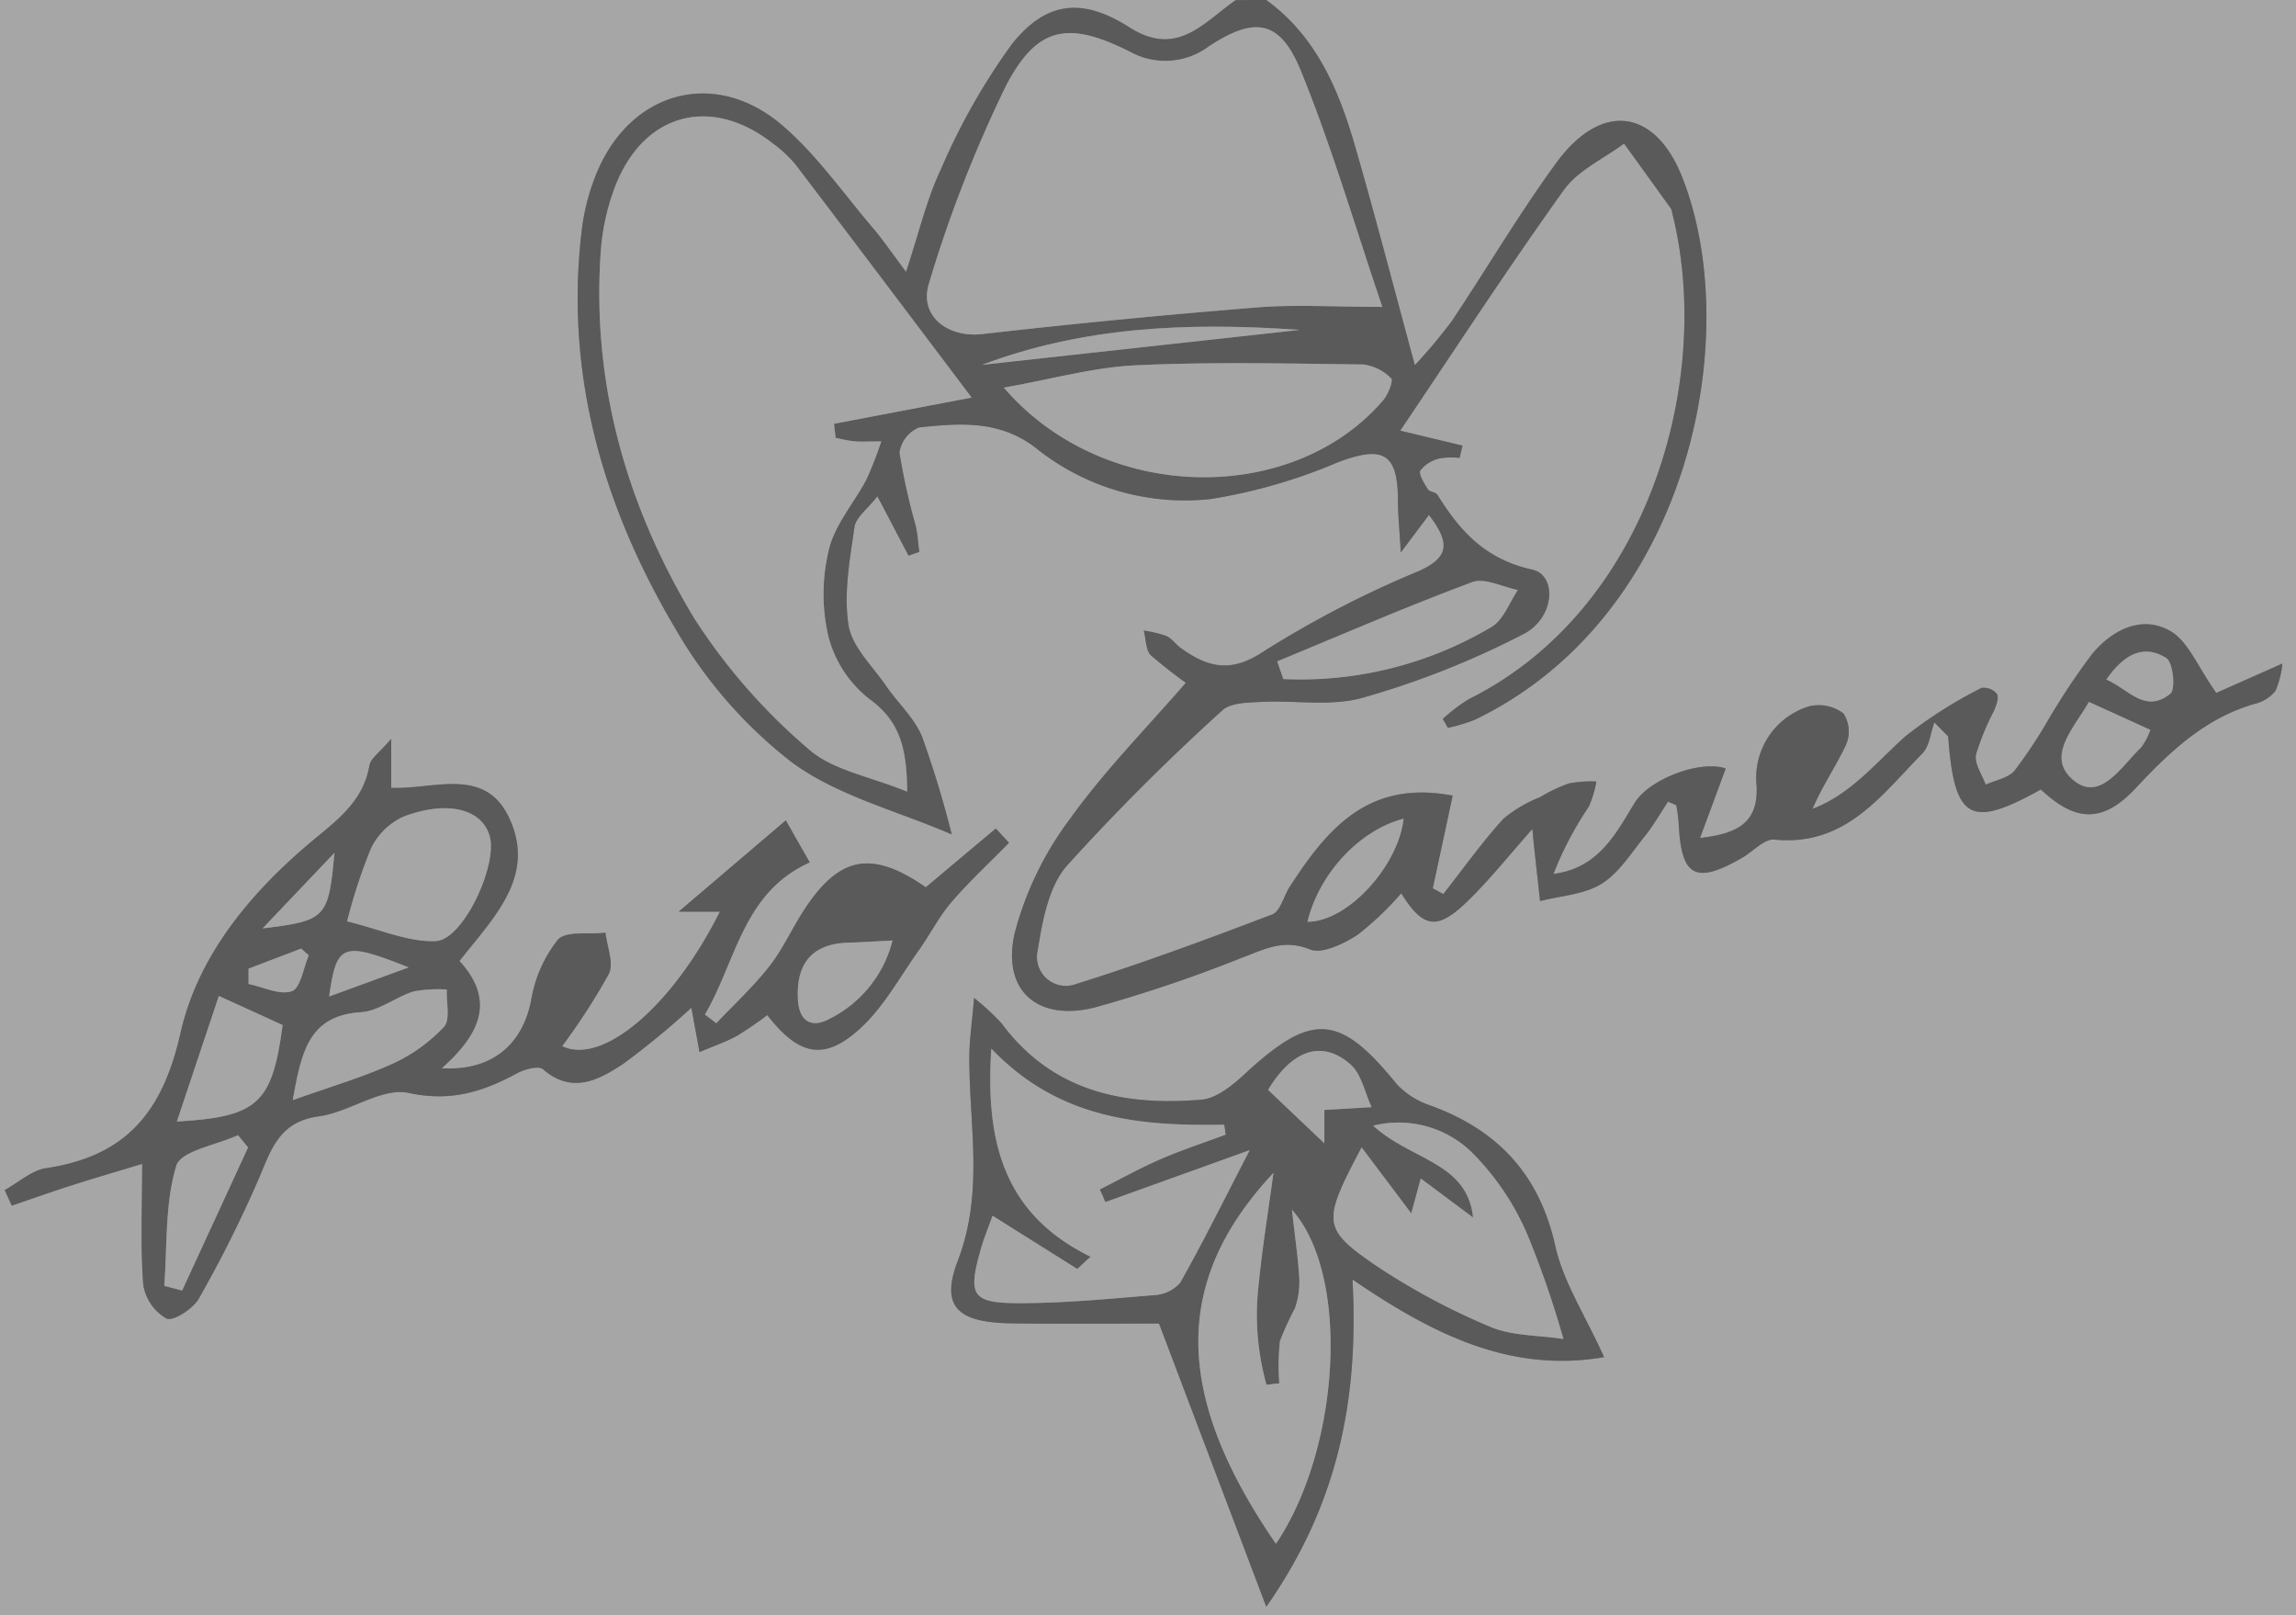 <svg xmlns="http://www.w3.org/2000/svg" width="193.461" height="136.067" viewBox="0 0 193.461 136.067"><rect x="0" y="0" width="193.461" height="136.067" fill="#808080" stroke="none"/><g transform="translate(-940.598 -5962.76)" opacity="0.3"><path d="M1047.29,5962.76h86.769v136.067H940.6V5962.76h104.121c-2.692,1.863-4.922,4.874-8.955,2.3-3.954-2.523-7.019-2.232-9.919,1.428a54.182,54.182,0,0,0-5.954,10.493c-1.215,2.55-1.855,5.372-2.953,8.676-1.189-1.581-1.952-2.711-2.832-3.742-2.492-2.92-4.728-6.155-7.618-8.619-5.69-4.851-12.818-2.846-15.646,4.1a18.346,18.346,0,0,0-1.213,4.614c-1.493,12.165,1.754,23.362,7.857,33.667a38.665,38.665,0,0,0,9.777,11.248c3.842,2.852,8.878,4.1,13.521,6.111a85.662,85.662,0,0,0-2.5-8.231c-.641-1.567-2.031-2.818-3.017-4.257-1.15-1.679-2.89-3.3-3.179-5.142-.418-2.666.113-5.517.5-8.253.118-.826,1.105-1.528,1.936-2.6l2.624,5,.9-.314c-.1-.736-.142-1.483-.3-2.2a53.413,53.413,0,0,1-1.37-6.174,2.729,2.729,0,0,1,1.658-2.111c3.386-.353,6.748-.643,9.812,1.712a20.053,20.053,0,0,0,14.745,4.322,45.572,45.572,0,0,0,10.674-3.074c3.842-1.469,5.12-.822,5.116,3.184,0,1.181.126,2.362.243,4.388l2.371-3.162c1.732,2.283,1.84,3.558-.952,4.775a86.353,86.353,0,0,0-13.056,6.779c-2.741,1.805-4.671,1.26-6.888-.327-.433-.309-.759-.81-1.226-1.02a10.085,10.085,0,0,0-1.907-.462c.191.715.157,1.669.615,2.1a43.463,43.463,0,0,0,3.938,3l-1.008-.7c-3.282,3.794-6.841,7.392-9.753,11.451a27.82,27.82,0,0,0-4.666,9.624c-1.106,4.824,1.891,7.477,6.726,6.276a119.58,119.58,0,0,0,12.428-4.2c1.88-.694,3.483-1.606,5.721-.695,1.025.417,2.857-.478,4.023-1.237a26.016,26.016,0,0,0,3.668-3.49c1.861,2.961,3.033,3.163,5.63.627,1.856-1.811,3.48-3.86,5.421-6.043.07.73.1,1.04.129,1.348q.259,2.362.521,4.726c1.745-.453,3.708-.553,5.173-1.457s2.505-2.587,3.641-4c.753-.934,1.35-1.993,1.969-2.924.532.245.694.275.7.33a14.038,14.038,0,0,1,.2,1.564c.211,4.446,1.422,5.1,5.329,2.846.922-.531,1.884-1.626,2.736-1.541,5.978.595,8.995-3.731,12.465-7.261.6-.611.685-1.728,1.008-2.611l1.162,1.178c.532,7.049,1.841,7.8,7.81,4.471,2.857,2.682,5.15,2.925,7.983-.1,2.954-3.152,5.936-5.977,10.2-7.157a3.124,3.124,0,0,0,1.586-1.046,7.7,7.7,0,0,0,.585-2.3l-5.572,2.476c-1.567-2.2-2.368-4.376-3.907-5.237-2.4-1.341-4.864-.07-6.544,1.947a57.614,57.614,0,0,0-3.718,5.579,40.735,40.735,0,0,1-2.821,4.252c-.536.632-1.612.806-2.443,1.188-.3-.848-.96-1.764-.817-2.529a20.868,20.868,0,0,1,1.517-3.695c.183-.453.437-1.087.255-1.417a1.432,1.432,0,0,0-1.305-.509,37.51,37.51,0,0,0-6.421,4.083c-2.5,2.244-4.619,4.9-7.817,6.1.854-1.99,2.018-3.651,2.85-5.464a2.8,2.8,0,0,0-.245-2.575,3.467,3.467,0,0,0-2.854-.606,6.281,6.281,0,0,0-4.459,6.691c.145,3.1-1.539,4.041-4.771,4.409l2.165-5.854c-2.166-.742-6.463.907-7.683,2.913-1.593,2.619-3.051,5.488-6.831,5.969a28.686,28.686,0,0,1,2.974-5.665,9.031,9.031,0,0,0,.643-2.122,10.381,10.381,0,0,0-2.292.158,13.113,13.113,0,0,0-2.461,1.165,11.242,11.242,0,0,0-3.092,1.829c-1.812,1.995-3.383,4.208-5.052,6.332l-.889-.481c.553-2.578,1.106-5.155,1.675-7.811-7.156-1.372-10.6,2.869-13.717,7.661-.514.788-.792,2.083-1.484,2.347-5.466,2.088-10.963,4.119-16.544,5.867a2.441,2.441,0,0,1-3.209-2.892c.389-2.451.907-5.309,2.436-7.068a184.774,184.774,0,0,1,13.1-13.09c.7-.66,2.15-.662,3.267-.721,2.873-.152,5.919.408,8.6-.361a72.312,72.312,0,0,0,13.551-5.374c2.627-1.375,2.8-4.947.7-5.409-3.936-.867-6.084-3.235-7.981-6.3-.144-.234-.668-.235-.811-.469-.306-.5-.807-1.264-.628-1.591a2.9,2.9,0,0,1,1.633-1.011,5.71,5.71,0,0,1,1.667-.033l.25-1.041-5.252-1.26c4.6-6.813,9.048-13.658,13.8-20.288,1.188-1.657,3.349-2.619,5.062-3.9q1.984,2.745,3.964,5.492a.946.946,0,0,1,.085.307c3.552,14-1.925,33.451-17.115,41a14.541,14.541,0,0,0-2.206,1.675l.435.744a14.462,14.462,0,0,0,2.253-.674c18.13-8.717,22.741-32.359,17.5-45.675-2.3-5.846-6.845-6.4-10.612-1.252-3.151,4.309-5.864,8.934-8.837,13.375a47.137,47.137,0,0,1-3.09,3.685c-1.8-6.616-3.336-12.579-5.051-18.491C1053.39,5970.3,1051.5,5965.81,1047.29,5962.76Zm-46.335,86.208-.976-.736c2.64-4.49,3.2-10.287,8.844-12.819l-2.013-3.534-9.022,7.684h3.472c-3.977,7.966-9.9,13-13.3,11.331a54.722,54.722,0,0,0,3.939-6.084c.439-.9-.157-2.3-.283-3.471-1.381.162-3.33-.179-4.018.6a11.143,11.143,0,0,0-2.248,5.117c-.735,3.739-3.337,5.956-7.54,5.7,3.041-2.7,4.671-5.593,1.5-9.036,2.9-3.693,6.526-7.156,4.16-12.114-2.037-4.267-6.314-2.33-9.911-2.469V6025c-1.015,1.2-1.729,1.652-1.825,2.214-.467,2.756-2.3,4.318-4.349,5.992-5.4,4.414-10.065,9.856-11.576,16.575s-4.627,10.384-11.314,11.381c-1.233.184-2.339,1.21-3.5,1.847l.6,1.308c1.709-.58,3.41-1.186,5.13-1.735,1.9-.608,3.819-1.165,5.856-1.782,0,3.626-.157,6.919.091,10.18a3.979,3.979,0,0,0,1.958,2.848c.569.256,2.228-.813,2.716-1.672a103.807,103.807,0,0,0,5.007-9.993c1.069-2.475,1.71-4.909,5.087-5.361,2.6-.349,5.313-2.468,7.583-1.979,3.552.766,6.252-.087,9.127-1.646.637-.344,1.826-.669,2.194-.35,2.463,2.13,4.706.908,6.75-.441a67.671,67.671,0,0,0,5.761-4.738l.686,3.737c1.254-.535,2.248-.869,3.152-1.368a30.512,30.512,0,0,0,2.559-1.749c2.646,3.411,4.788,3.9,7.817,1.134,1.988-1.812,3.336-4.332,4.928-6.565.955-1.339,1.7-2.843,2.767-4.082,1.51-1.76,3.225-3.345,4.852-5l-1.11-1.2-5.9,4.949c-4.59-3.18-7.334-2.639-10.329,2.028-.981,1.529-1.737,3.222-2.852,4.638C1004.077,6045.881,1002.457,6047.378,1000.955,6048.968Zm74.8,28.112c-1.611-3.565-3.429-6.321-4.1-9.331-1.341-6.052-4.839-9.782-10.5-11.857a6.764,6.764,0,0,1-2.88-1.825c-4.8-5.911-7.124-6.072-12.749-.877-1.041.962-2.393,2.089-3.681,2.2-6.578.56-12.591-.685-16.842-6.414a20.426,20.426,0,0,0-2.327-2.151c-.176,2.055-.393,3.478-.4,4.9-.038,5.743,1.26,11.406-.969,17.223-1.519,3.965.067,5.229,4.592,5.286,4.347.054,8.7.011,12.358.011,2.923,7.715,5.848,15.435,9.039,23.86,6.024-8.595,7.813-17.449,7.263-27.567C1061.381,6075.2,1067.911,6078.432,1075.758,6077.08Z" fill="#fff"/><path d="M1047.29,5962.76c4.207,3.05,6.1,7.541,7.475,12.279,1.715,5.912,3.253,11.875,5.051,18.491a47.137,47.137,0,0,0,3.09-3.685c2.973-4.441,5.686-9.066,8.837-13.375,3.767-5.151,8.312-4.594,10.612,1.252,5.238,13.316.627,36.958-17.5,45.675a14.462,14.462,0,0,1-2.253.674l-.435-.744a14.541,14.541,0,0,1,2.206-1.675c15.19-7.554,20.667-27,17.115-41a.946.946,0,0,0-.085-.307q-1.976-2.751-3.964-5.492c-1.713,1.282-3.874,2.244-5.062,3.9-4.755,6.63-9.207,13.475-13.8,20.288l5.252,1.26-.25,1.041a5.71,5.71,0,0,0-1.667.033,2.9,2.9,0,0,0-1.633,1.011c-.179.327.322,1.09.628,1.591.143.234.667.235.811.469,1.9,3.066,4.045,5.434,7.981,6.3,2.095.462,1.926,4.034-.7,5.409a72.312,72.312,0,0,1-13.551,5.374c-2.677.769-5.723.209-8.6.361-1.117.059-2.566.061-3.267.721a184.774,184.774,0,0,0-13.1,13.09c-1.529,1.759-2.047,4.617-2.436,7.068a2.441,2.441,0,0,0,3.209,2.892c5.581-1.748,11.078-3.779,16.544-5.867.692-.264.97-1.559,1.484-2.347,3.118-4.792,6.561-9.033,13.717-7.661-.569,2.656-1.122,5.233-1.675,7.811l.889.481c1.669-2.124,3.24-4.337,5.052-6.332a11.242,11.242,0,0,1,3.092-1.829,13.113,13.113,0,0,1,2.461-1.165,10.381,10.381,0,0,1,2.292-.158,9.031,9.031,0,0,1-.643,2.122,28.686,28.686,0,0,0-2.974,5.665c3.78-.481,5.238-3.35,6.831-5.969,1.22-2.006,5.517-3.655,7.683-2.913l-2.165,5.854c3.232-.368,4.916-1.314,4.771-4.409a6.281,6.281,0,0,1,4.459-6.691,3.467,3.467,0,0,1,2.854.606,2.8,2.8,0,0,1,.245,2.575c-.832,1.813-2,3.474-2.85,5.464,3.2-1.2,5.319-3.858,7.817-6.1a37.51,37.51,0,0,1,6.421-4.083,1.432,1.432,0,0,1,1.305.509c.182.33-.072.964-.255,1.417a20.868,20.868,0,0,0-1.517,3.695c-.143.765.518,1.681.817,2.529.831-.382,1.907-.556,2.443-1.188a40.735,40.735,0,0,0,2.821-4.252,57.614,57.614,0,0,1,3.718-5.579c1.68-2.017,4.147-3.288,6.544-1.947,1.539.861,2.34,3.038,3.907,5.237l5.572-2.476a7.7,7.7,0,0,1-.585,2.3,3.124,3.124,0,0,1-1.586,1.046c-4.269,1.18-7.251,4-10.2,7.157-2.833,3.023-5.126,2.78-7.983.1-5.969,3.327-7.278,2.578-7.81-4.471l-1.162-1.178c-.323.883-.407,2-1.008,2.611-3.47,3.53-6.487,7.856-12.465,7.261-.852-.085-1.814,1.01-2.736,1.541-3.907,2.251-5.118,1.6-5.329-2.846a14.038,14.038,0,0,0-.2-1.564c-.009-.055-.171-.085-.7-.33-.619.931-1.216,1.99-1.969,2.924-1.136,1.411-2.164,3.086-3.641,4s-3.428,1-5.173,1.457q-.261-2.364-.521-4.726c-.033-.308-.059-.618-.129-1.348-1.941,2.183-3.565,4.232-5.421,6.043-2.6,2.536-3.769,2.334-5.63-.627a26.016,26.016,0,0,1-3.668,3.49c-1.166.759-3,1.654-4.023,1.237-2.238-.911-3.841,0-5.721.695a119.58,119.58,0,0,1-12.428,4.2c-4.835,1.2-7.832-1.452-6.726-6.276a27.82,27.82,0,0,1,4.666-9.624c2.912-4.059,6.471-7.657,9.753-11.451l1.008.7a43.463,43.463,0,0,1-3.938-3c-.458-.43-.424-1.384-.615-2.1a10.085,10.085,0,0,1,1.907.462c.467.21.793.711,1.226,1.02,2.217,1.587,4.147,2.132,6.888.327a86.353,86.353,0,0,1,13.056-6.779c2.792-1.217,2.684-2.492.952-4.775l-2.371,3.162c-.117-2.026-.243-3.207-.243-4.388,0-4.006-1.274-4.653-5.116-3.184a45.572,45.572,0,0,1-10.674,3.074,20.053,20.053,0,0,1-14.745-4.322c-3.064-2.355-6.426-2.065-9.812-1.712a2.729,2.729,0,0,0-1.658,2.111,53.413,53.413,0,0,0,1.37,6.174c.163.721.207,1.468.3,2.2l-.9.314-2.624-5c-.831,1.072-1.818,1.774-1.936,2.6-.389,2.736-.92,5.587-.5,8.253.289,1.837,2.029,3.463,3.179,5.142.986,1.439,2.376,2.69,3.017,4.257a85.662,85.662,0,0,1,2.5,8.231c-4.643-2.009-9.679-3.259-13.521-6.111a38.665,38.665,0,0,1-9.777-11.248c-6.1-10.305-9.35-21.5-7.857-33.667a18.346,18.346,0,0,1,1.213-4.614c2.828-6.95,9.956-8.955,15.646-4.1,2.89,2.464,5.126,5.7,7.618,8.619.88,1.031,1.643,2.161,2.832,3.742,1.1-3.3,1.738-6.126,2.953-8.676a54.182,54.182,0,0,1,5.954-10.493c2.9-3.66,5.965-3.951,9.919-1.428,4.033,2.574,6.263-.437,8.955-2.3Zm-24.822,33.49c-5.036-6.669-9.9-13.135-14.806-19.575a10.421,10.421,0,0,0-1.859-1.76c-5.237-4.158-10.963-2.677-13.378,3.57a19.31,19.31,0,0,0-1.214,5.579c-.755,11.123,2.232,21.43,7.909,30.819a49.91,49.91,0,0,0,9.606,10.973c2.008,1.795,5.171,2.3,8.31,3.592-.024-3.844-.705-6.018-3.229-7.833a9.844,9.844,0,0,1-3.424-5.3,15.82,15.82,0,0,1,.067-7.3c.512-2.09,2.117-3.9,3.159-5.877a31.607,31.607,0,0,0,1.242-3.191c-1.244,0-1.759.039-2.265-.01-.531-.051-1.053-.186-1.578-.284l-.134-1.191Zm34.6-7.64c-2.332-6.87-4.26-13.5-6.857-19.865-1.758-4.308-3.883-4.629-7.78-2.056a6.131,6.131,0,0,1-6.634.429c-5.125-2.563-7.765-2.227-10.43,2.86a109.422,109.422,0,0,0-6.478,16.6c-.917,2.778,1.553,4.659,4.471,4.326q11.581-1.321,23.208-2.248C1049.717,5988.4,1052.9,5988.61,1057.072,5988.61Zm-31.889,6.8c8.407,9.791,24.325,9.971,31.962,1.066.42-.489.866-1.661.673-1.838a4,4,0,0,0-2.35-1.176c-6.4-.079-12.8-.23-19.186.07C1032.749,5993.7,1029.255,5994.692,1025.183,5995.411Zm23.037,23.06.511,1.49a31.49,31.49,0,0,0,17.569-4.406c.991-.6,1.474-2.041,2.191-3.093-1.291-.252-2.787-1.055-3.839-.664C1059.113,6013.856,1053.686,6016.216,1048.22,6018.471Zm68.39,3.417c-1.255,2.211-3.748,4.694-1.2,6.675,2.2,1.711,3.971-1.291,5.58-2.828a5.374,5.374,0,0,0,.793-1.492Zm-65.845,18.519c3.4.007,7.658-4.7,8.1-8.679C1055.213,6032.662,1051.763,6036.28,1050.765,6040.407Zm-27.428-46.913,26.775-2.943C1040.426,5989.868,1031.749,5990.336,1023.337,5993.494Zm94.742,26.5c1.9.838,3.269,2.906,5.4,1.195.451-.363.225-2.641-.346-3C1121.216,6016.982,1119.571,6017.865,1118.079,6020Z"/><path d="M1000.955,6048.968c1.5-1.59,3.122-3.087,4.469-4.8,1.115-1.416,1.871-3.109,2.852-4.638,2.995-4.667,5.739-5.208,10.329-2.028l5.9-4.949,1.11,1.2c-1.627,1.66-3.342,3.245-4.852,5-1.064,1.239-1.812,2.743-2.767,4.082-1.592,2.233-2.94,4.753-4.928,6.565-3.029,2.762-5.171,2.277-7.817-1.134a30.512,30.512,0,0,1-2.559,1.749c-.9.5-1.9.833-3.152,1.368l-.686-3.737a67.671,67.671,0,0,1-5.761,4.738c-2.044,1.349-4.287,2.571-6.75.441-.368-.319-1.557.006-2.194.35-2.875,1.559-5.575,2.412-9.127,1.646-2.27-.489-4.986,1.63-7.583,1.979-3.377.452-4.018,2.886-5.087,5.361a103.807,103.807,0,0,1-5.007,9.993c-.488.859-2.147,1.928-2.716,1.672a3.979,3.979,0,0,1-1.958-2.848c-.248-3.261-.091-6.554-.091-10.18-2.037.617-3.955,1.174-5.856,1.782-1.72.549-3.421,1.155-5.13,1.735l-.6-1.308c1.165-.637,2.271-1.663,3.5-1.847,6.687-1,9.8-4.669,11.314-11.381s6.174-12.161,11.576-16.575c2.047-1.674,3.882-3.236,4.349-5.992.1-.562.81-1.019,1.825-2.214v4.126c3.6.139,7.874-1.8,9.911,2.469,2.366,4.958-1.259,8.421-4.16,12.114,3.17,3.443,1.54,6.334-1.5,9.036,4.2.258,6.8-1.959,7.54-5.7a11.143,11.143,0,0,1,2.248-5.117c.688-.775,2.637-.434,4.018-.6.126,1.173.722,2.574.283,3.471a54.722,54.722,0,0,1-3.939,6.084c3.4,1.666,9.324-3.365,13.3-11.331h-3.472l9.022-7.684,2.013,3.534c-5.642,2.532-6.2,8.329-8.844,12.819Zm-31.11-8.595c2.784.672,5.158,1.766,7.477,1.659,2.336-.107,5.24-6.455,4.533-8.856-.665-2.258-3.513-3.035-7.254-1.628a5.662,5.662,0,0,0-2.739,2.671A46.286,46.286,0,0,0,969.845,6040.373Zm-4.578,15.057c3.219-1.15,5.887-1.922,8.388-3.061a13.742,13.742,0,0,0,4.348-3.112c.559-.61.187-2.069.237-3.144a11.225,11.225,0,0,0-2.8.164c-1.515.475-2.921,1.65-4.423,1.747C966.608,6048.307,966,6051.365,965.267,6055.43Zm-9.764,1.8c6.856-.388,8.033-1.547,8.91-8.128l-5.372-2.449Zm6,2.182-.853-1.031c-1.809.835-4.81,1.309-5.2,2.576-.968,3.182-.754,6.722-1.013,10.118l1.506.391Q958.725,6065.443,961.5,6059.416Zm54.3-17.43c-1.383.069-2.527.148-3.674.179-3.02.083-4.437,1.649-4.3,4.718.086,1.944,1.161,2.538,2.722,1.672A10.122,10.122,0,0,0,1015.8,6041.986Zm-53.077-1.02c5.356-.649,5.553-.866,6.058-6.37Zm5.608,5.737,6.7-2.449C969.457,6042.04,968.961,6042.232,968.331,6046.7Zm-6.79-2.349,0,1.293c1.237.253,2.641.971,3.654.606.74-.267.964-1.959,1.419-3.016l-.641-.571Z"/><path d="M1075.758,6077.08c-7.847,1.352-14.377-1.883-21.2-6.54.55,10.118-1.239,18.972-7.263,27.567-3.191-8.425-6.116-16.145-9.039-23.86-3.663,0-8.011.043-12.358-.011-4.525-.057-6.111-1.321-4.592-5.286,2.229-5.817.931-11.48.969-17.223.01-1.425.227-2.848.4-4.9a20.426,20.426,0,0,1,2.327,2.151c4.251,5.729,10.264,6.974,16.842,6.414,1.288-.11,2.64-1.237,3.681-2.2,5.625-5.195,7.953-5.034,12.749.877a6.764,6.764,0,0,0,2.88,1.825c5.661,2.075,9.159,5.8,10.5,11.857C1072.329,6070.759,1074.147,6073.515,1075.758,6077.08Zm-31.891-18.742-.125-.835c-7.042.115-13.891-.417-19.617-6.41-.528,7.971,1.118,13.978,8.359,17.528l-1.115,1.033-7.142-4.485c-.328.928-.72,1.871-1,2.848-1.083,3.827-.746,4.5,3.082,4.515s7.667-.354,11.492-.674a3.145,3.145,0,0,0,2.231-1.04c1.906-3.369,3.622-6.845,5.862-11.172l-12.16,4.373-.471-1.064c1.686-.849,3.339-1.776,5.068-2.528C1040.141,6059.643,1042.02,6059.027,1043.867,6058.338Zm4.244,34.468c5.375-7.98,6.327-22.543,1.345-28.141.27,2.415.53,4.129.624,5.852a6.708,6.708,0,0,1-.38,2.479,23.753,23.753,0,0,0-1.254,2.74,18.78,18.78,0,0,0-.053,3.553l-1.08.119a21.872,21.872,0,0,1-.642-8.6c.287-2.93.767-5.841,1.227-9.247C1039.352,6070.7,1039.5,6080.294,1048.111,6092.806Zm8.185-35.222c3.3,2.978,7.921,3.065,8.422,7.736l-4.408-3.289-.8,2.938-4.182-5.554c-3.287,6.225-3.33,6.808,1.008,9.817a56.948,56.948,0,0,0,9.81,5.283c1.811.785,4,.7,6.185,1.038a81.626,81.626,0,0,0-2.988-8.674,21.964,21.964,0,0,0-4.45-6.761A8.835,8.835,0,0,0,1056.3,6057.584Zm-4.108-1.327,3.978-.237c-.569-1.219-.842-2.772-1.766-3.59-2.423-2.146-4.948-1.2-6.956,2.135l4.744,4.5Z"/><path d="M1022.468,5996.25l-11.594,2.208.134,1.191c.525.1,1.047.233,1.578.284.506.049,1.021.01,2.265.01a31.607,31.607,0,0,1-1.242,3.191c-1.042,1.976-2.647,3.787-3.159,5.877a15.82,15.82,0,0,0-.067,7.3,9.844,9.844,0,0,0,3.424,5.3c2.524,1.815,3.205,3.989,3.229,7.833-3.139-1.291-6.3-1.8-8.31-3.592a49.91,49.91,0,0,1-9.606-10.973c-5.677-9.389-8.664-19.7-7.909-30.819a19.31,19.31,0,0,1,1.214-5.579c2.415-6.247,8.141-7.728,13.378-3.57a10.421,10.421,0,0,1,1.859,1.76C1012.565,5983.115,1017.432,5989.581,1022.468,5996.25Z" fill="#fff"/><path d="M1057.072,5988.61c-4.174,0-7.355-.211-10.5.041q-11.621.932-23.208,2.248c-2.918.333-5.388-1.548-4.471-4.326a109.422,109.422,0,0,1,6.478-16.6c2.665-5.087,5.305-5.423,10.43-2.86a6.131,6.131,0,0,0,6.634-.429c3.9-2.573,6.022-2.252,7.78,2.056C1052.812,5975.106,1054.74,5981.74,1057.072,5988.61Z" fill="#fff"/><path d="M1025.183,5995.411c4.072-.719,7.566-1.711,11.1-1.878,6.384-.3,12.791-.149,19.186-.07a4,4,0,0,1,2.35,1.176c.193.177-.253,1.349-.673,1.838C1049.508,6005.382,1033.59,6005.2,1025.183,5995.411Z" fill="#fff"/><path d="M1048.22,6018.471c5.466-2.255,10.893-4.615,16.432-6.673,1.052-.391,2.548.412,3.839.664-.717,1.052-1.2,2.489-2.191,3.093a31.49,31.49,0,0,1-17.569,4.406Z" fill="#fff"/><path d="M1116.61,6021.888l5.177,2.355a5.374,5.374,0,0,1-.793,1.492c-1.609,1.537-3.376,4.539-5.58,2.828C1112.862,6026.582,1115.355,6024.1,1116.61,6021.888Z" fill="#fff"/><path d="M1050.765,6040.407c1-4.127,4.448-7.745,8.1-8.679C1058.423,6035.705,1054.163,6040.414,1050.765,6040.407Z" fill="#fff"/><path d="M1023.337,5993.494c8.412-3.158,17.089-3.626,26.775-2.943Z" fill="#fff"/><path d="M1118.079,6020c1.492-2.133,3.137-3.016,5.053-1.806.571.36.8,2.638.346,3C1121.348,6022.9,1119.974,6020.836,1118.079,6020Z" fill="#fff"/><path d="M969.845,6040.373a46.286,46.286,0,0,1,2.017-6.154,5.662,5.662,0,0,1,2.739-2.671c3.741-1.407,6.589-.63,7.254,1.628.707,2.4-2.2,8.749-4.533,8.856C975,6042.139,972.629,6041.045,969.845,6040.373Z" fill="#fff"/><path d="M965.267,6055.43c.732-4.065,1.341-7.123,5.754-7.406,1.5-.1,2.908-1.272,4.423-1.747a11.225,11.225,0,0,1,2.8-.164c-.05,1.075.322,2.534-.237,3.144a13.742,13.742,0,0,1-4.348,3.112C971.154,6053.508,968.486,6054.28,965.267,6055.43Z" fill="#fff"/><path d="M955.5,6057.234l3.538-10.577,5.372,2.449C963.536,6055.687,962.359,6056.846,955.5,6057.234Z" fill="#fff"/><path d="M961.5,6059.416q-2.778,6.027-5.555,12.054l-1.506-.391c.259-3.4.045-6.936,1.013-10.118.385-1.267,3.386-1.741,5.2-2.576Z" fill="#fff"/><path d="M1015.8,6041.986a10.122,10.122,0,0,1-5.252,6.569c-1.561.866-2.636.272-2.722-1.672-.137-3.069,1.28-4.635,4.3-4.718C1013.273,6042.134,1014.417,6042.055,1015.8,6041.986Z" fill="#fff"/><path d="M962.723,6040.966l6.058-6.37C968.276,6040.1,968.079,6040.317,962.723,6040.966Z" fill="#fff"/><path d="M968.331,6046.7c.63-4.471,1.126-4.663,6.7-2.449Z" fill="#fff"/><path d="M961.541,6044.354l4.429-1.688.641.571c-.455,1.057-.679,2.749-1.419,3.016-1.013.365-2.417-.353-3.654-.606Z" fill="#fff"/><path d="M1043.867,6058.338c-1.847.689-3.726,1.305-5.532,2.089-1.729.752-3.382,1.679-5.068,2.528l.471,1.064,12.16-4.373c-2.24,4.327-3.956,7.8-5.862,11.172a3.145,3.145,0,0,1-2.231,1.04c-3.825.32-7.661.69-11.492.674s-4.165-.688-3.082-4.515c.276-.977.668-1.92,1-2.848l7.142,4.485,1.115-1.033c-7.241-3.55-8.887-9.557-8.359-17.528,5.726,5.993,12.575,6.525,19.617,6.41Z" fill="#fff"/><path d="M1048.111,6092.806c-8.609-12.512-8.759-22.11-.213-31.247-.46,3.406-.94,6.317-1.227,9.247a21.872,21.872,0,0,0,.642,8.6l1.08-.119a18.78,18.78,0,0,1,.053-3.553,23.753,23.753,0,0,1,1.254-2.74,6.708,6.708,0,0,0,.38-2.479c-.094-1.723-.354-3.437-.624-5.852C1054.438,6070.263,1053.486,6084.826,1048.111,6092.806Z" fill="#fff"/><path d="M1056.3,6057.584a8.835,8.835,0,0,1,8.595,2.534,21.964,21.964,0,0,1,4.45,6.761,81.626,81.626,0,0,1,2.988,8.674c-2.186-.335-4.374-.253-6.185-1.038a56.948,56.948,0,0,1-9.81-5.283c-4.338-3.009-4.3-3.592-1.008-9.817l4.182,5.554.8-2.938,4.408,3.289C1064.217,6060.649,1059.6,6060.562,1056.3,6057.584Z" fill="#fff"/><path d="M1052.188,6056.257v2.81l-4.744-4.5c2.008-3.33,4.533-4.281,6.956-2.135.924.818,1.2,2.371,1.766,3.59Z" fill="#fff"/></g></svg>